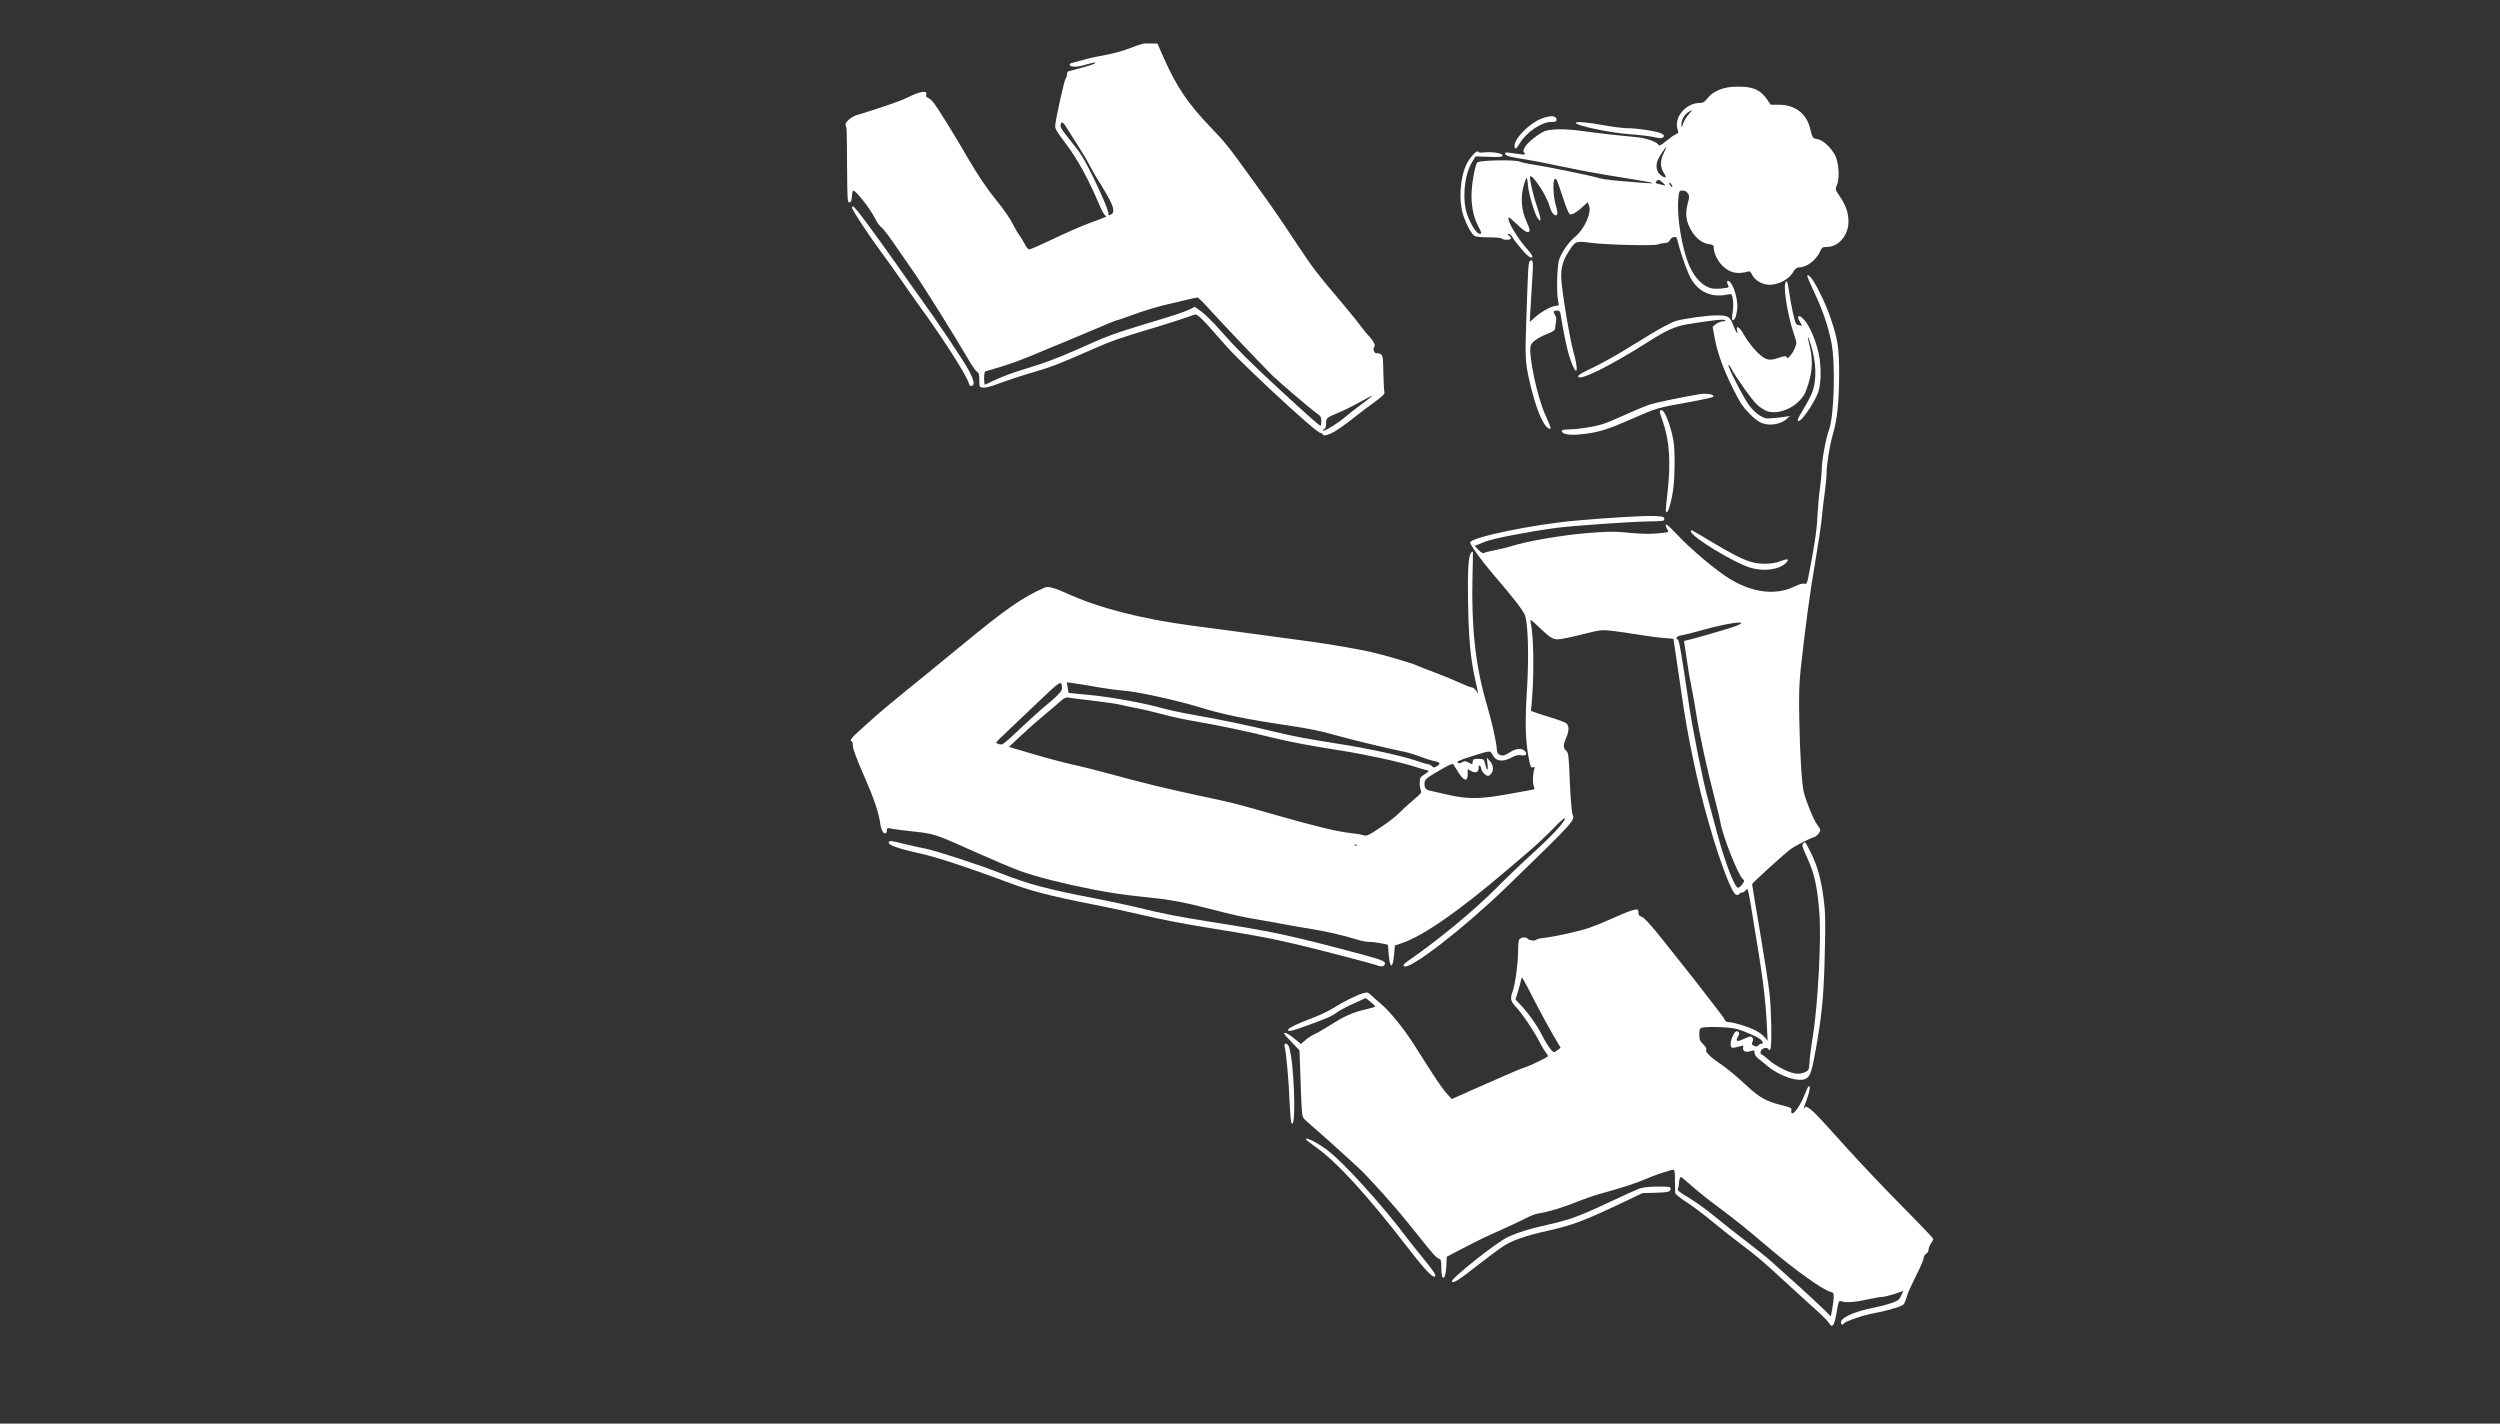<svg width="1440" height="820" viewBox="0 0 1440 820" fill="none" xmlns="http://www.w3.org/2000/svg">
<rect x="0" y="0" width="1440" height="820" fill="#333333" stroke="none"/>
<path d="M658.096 25.233C657.128 25.441 653.603 26.616 650.216 27.998C646.898 29.311 640.677 30.97 636.392 31.73C632.176 32.491 626.715 33.666 624.227 34.426C621.739 35.117 618.836 35.878 617.799 36.154C616.693 36.362 615.933 36.914 616.14 37.398C616.555 38.642 619.665 38.781 623.743 37.675C629.826 35.947 631.554 35.67 630.793 36.362C630.171 37.053 627.13 37.951 619.389 40.025C617.661 40.44 615.864 40.923 615.449 41.062C614.965 41.2 614.55 42.029 614.55 42.928C614.55 43.827 614.205 44.863 613.79 45.278C613.099 45.969 608.537 66.221 607.846 71.82C607.569 74.032 608.122 75.069 614.274 83.225C620.84 91.934 627.268 103.822 633.558 118.752C634.595 121.171 635.908 123.521 636.461 124.005C637.705 124.904 638.673 124.42 627.337 128.567C623.19 130.088 613.997 134.097 606.947 137.484C599.897 140.87 593.607 143.635 592.985 143.635C592.225 143.635 591.188 142.46 590.289 140.663C589.46 139.073 588.147 136.792 587.248 135.686C586.419 134.511 584.829 131.885 583.792 129.811C581.718 125.664 578.539 121.102 574.115 115.642C568.931 109.352 562.987 100.574 557.527 91.104C549.44 77.073 539.21 60.623 537.205 58.48C536.307 57.443 534.994 56.406 534.302 56.199C533.542 55.922 533.196 55.369 533.473 54.678C534.579 51.844 530.086 52.466 522.967 56.061C519.373 57.858 515.502 59.24 499.812 64.355C498.084 64.908 495.457 65.737 493.937 66.152C490.342 67.12 486.333 70.645 487.094 72.304C487.785 73.894 487.785 73.824 487.923 96.841C488.061 115.434 488.131 116.748 489.306 116.54C490.204 116.402 490.55 115.503 490.688 113.015C490.826 111.218 491.103 109.767 491.448 109.767C493.038 109.767 501.056 119.927 504.028 125.802C505.134 128.014 506.655 130.226 507.415 130.71C508.244 131.125 511.078 134.788 513.912 138.797C516.677 142.806 522.068 150.547 525.87 156.077C532.229 165.2 549.993 193.609 558.218 207.778C560.084 210.958 562.158 213.861 562.849 214.206C563.816 214.759 564.093 215.727 564.093 218.906C564.093 222.915 564.093 222.984 566.236 223.261C567.618 223.468 570.867 222.639 576.051 220.634C580.336 219.045 588.285 216.418 593.814 214.828C605.426 211.441 609.366 209.921 627.337 202.041C640.47 196.235 644.064 194.991 664.316 188.908C672.956 186.351 682.495 183.241 688.232 181.167C689.476 180.683 692.932 184.001 701.295 193.678C708.968 202.594 714.497 208.124 732.676 225.196C748.089 239.573 759.287 249.319 760.6 249.388C761.222 249.388 761.775 249.665 761.775 250.079C761.775 251.393 764.816 250.771 768.618 248.628C770.761 247.384 775.461 244.066 779.124 241.163C782.718 238.26 788.455 233.974 791.773 231.555C796.058 228.445 797.717 226.855 797.441 226.095C797.233 225.542 796.957 220.565 796.819 215.036C796.68 206.257 796.542 204.944 795.436 204.115C794.676 203.562 793.708 203.354 793.224 203.493C791.842 204.046 790.46 201.212 791.496 199.968C792.118 199.207 791.98 198.447 790.874 196.581C790.045 195.337 788.87 193.816 788.248 193.332C787.626 192.779 785.414 190.014 783.271 187.18C781.198 184.347 775.253 177.089 770.138 171.076C759.218 158.289 755.831 153.865 747.605 141.423C736.201 124.213 733.159 119.789 721.409 103.546C707.24 83.916 705.995 82.326 697.148 73.133C684.154 59.517 677.933 50.324 670.537 33.804L666.666 25.095L663.21 25.026C661.344 24.957 659.063 25.026 658.096 25.233ZM615.034 74.585C616.486 76.935 619.458 81.635 621.6 85.022C623.812 88.409 626.577 93.109 627.752 95.459C628.927 97.809 631.899 102.924 634.388 106.864C641.576 118.337 642.82 122.485 639.641 123.66C638.466 124.074 638.189 124.005 638.466 123.245C639.157 121.517 627.268 95.943 622.637 89.031C621.531 87.303 618.283 83.086 615.518 79.63C611.647 74.861 610.541 72.995 610.887 71.889C611.509 69.539 612.269 70.023 615.034 74.585ZM695.213 176.605C700.811 182.895 728.114 211.649 733.021 216.418C737.238 220.496 755.416 235.979 758.665 238.26C760.738 239.711 761.084 240.333 761.084 242.614C761.084 244.066 760.876 245.241 760.6 245.241C759.909 245.172 752.72 238.813 736.546 223.883C720.027 208.677 711.802 200.382 703.023 190.429C699.014 185.867 694.038 180.891 691.964 179.439L688.163 176.743L685.398 178.126C681.527 179.923 676.551 181.582 658.787 186.904C643.58 191.466 636.738 193.954 627.683 198.101C615.656 203.562 606.187 207.433 599.137 209.713C594.92 211.096 588.492 213.1 584.898 214.275C579.714 215.934 572.94 218.768 567.411 221.602C567.065 221.74 566.858 220.081 566.858 218.008C566.858 215.45 567.134 213.999 567.756 213.861C580.82 210.128 587.455 207.778 599.897 202.456C605.357 200.106 609.919 198.24 610.127 198.24C610.265 198.24 617.661 195.129 626.577 191.328C635.424 187.526 643.028 184.416 643.442 184.416C643.926 184.416 648.419 182.895 653.395 181.029C658.441 179.163 666.044 176.813 670.192 175.845C674.408 174.877 680.283 173.426 683.324 172.735C686.365 171.974 689.199 171.421 689.683 171.352C690.098 171.283 692.586 173.702 695.213 176.605ZM790.114 228.238C790.114 228.376 787.211 230.657 783.755 233.214C780.23 235.841 776.221 238.951 774.908 240.126C771.59 243.098 763.849 248.006 762.535 248.006C761.568 247.937 761.637 247.867 762.674 247.245C763.434 246.762 763.849 245.725 763.849 243.928C763.849 240.748 764.056 240.61 770.761 237.776C773.594 236.601 779.055 233.974 782.856 231.832C790.529 227.615 790.114 227.892 790.114 228.238Z" fill="white"/>
<path d="M995.33 50.324C990.215 51.222 986.068 53.365 983.649 56.475C981.714 58.825 980.953 59.309 978.88 59.309C971.138 59.378 964.157 67.534 966.231 74.239C966.922 76.451 966.853 76.727 965.401 77.28C964.503 77.626 962.015 79.354 959.803 81.151C956.485 83.847 955.725 84.192 955.172 83.294C954.342 81.704 947.914 79.492 942.799 79.008C931.326 77.972 917.709 76.382 911.557 75.483C901.604 74.032 892.342 74.17 889.024 75.829C885.015 77.902 879.417 82.603 878.242 84.953C877.274 86.681 877.274 87.234 878.034 88.132C878.864 89.169 878.587 89.169 875.131 88.754C873.058 88.478 870.293 88.132 869.118 87.925C866.56 87.441 866.008 88.547 868.219 89.722C868.911 90.137 872.712 90.897 876.652 91.519C883.011 92.487 890.338 93.938 904.853 96.979C912.041 98.5 923.584 100.574 938.03 102.855C945.426 104.03 951.647 105.205 951.854 105.412C952.061 105.619 949.711 105.619 946.67 105.343C927.939 103.891 924.206 103.477 921.096 102.578C915.774 100.988 889.992 95.735 882.043 94.629C879.555 94.215 876.583 93.593 875.477 93.109C872.505 91.865 852.322 92.279 851.009 93.523C849.834 94.698 848.175 102.785 847.691 109.836C847.207 117.301 848.451 124.351 851.285 129.949C853.566 134.373 853.635 134.65 852.322 134.65C850.663 134.65 847.483 129.949 845.341 124.282C842.092 115.78 843.267 101.196 847.76 93.662L849.903 90.067L857.713 90.344C864.349 90.551 865.455 90.413 865.455 89.514C865.455 88.201 859.441 87.303 854.741 87.787C852.806 88.063 851.562 87.856 851.423 87.372C850.939 86.128 846.861 90.413 844.926 94.145C840.917 102.025 840.019 115.918 842.991 124.42C845.064 130.295 847.76 135.064 849.557 136.032C850.248 136.378 853.981 136.723 857.782 136.723C861.653 136.723 864.902 137 865.109 137.414C865.731 138.382 870.293 138.313 870.293 137.345C870.293 136.861 869.74 136.101 869.118 135.617C868.081 134.857 868.081 134.719 868.911 134.65C869.533 134.65 870.5 135.548 871.191 136.654C872.989 139.764 879.209 147.022 880.73 147.851C883.633 149.372 883.287 147.506 879.901 143.773C873.68 136.792 867.736 126.632 869.049 125.249C869.256 125.111 870.915 126.493 872.85 128.36C877.689 132.991 879.831 134.373 880.799 133.405C881.352 132.852 881.006 131.332 879.348 127.738C876.375 121.379 875.753 113.983 877.55 107.347C878.173 104.859 879.002 102.716 879.278 102.509C879.555 102.371 879.97 104.306 880.108 106.864C880.454 111.633 884.048 123.521 885.845 125.941C887.918 128.636 887.78 126.148 885.637 119.927C882.942 112.186 880.523 101.472 881.49 101.472C883.633 101.472 891.236 113.499 892.688 119.167C893.586 122.83 896.213 125.318 896.973 123.383C897.18 122.761 896.904 120.757 896.351 118.959C894.139 111.978 894.277 100.159 896.558 103.546C896.973 104.099 898.632 108.799 900.291 113.914C902.295 120.134 903.678 123.314 904.369 123.452C905.751 123.729 908.585 122.001 911.903 118.89L914.46 116.471L915.29 118.476C916.88 122.554 912.594 132.023 907.134 136.516C903.678 139.35 899.876 144.672 898.148 149.234C896.904 152.621 896.42 167.896 897.457 173.149C898.01 175.983 898.01 176.121 896.42 176.121C894.001 176.121 888.195 179.232 884.393 182.549L881.145 185.452L881.629 176.813C881.905 172.043 882.389 164.302 882.665 159.533C883.287 150.962 882.942 148.681 881.214 150.409C880.315 151.307 880.246 152.344 879.209 182.342C878.38 205.705 878.518 208.608 881.006 219.598C884.255 233.905 888.333 244.342 891.582 246.485C893.863 248.006 893.586 246.485 890.338 239.504C885.637 229.551 880.315 204.599 881.629 199.207C882.182 197.065 885.637 194.576 891.098 192.364C894.761 190.913 895.729 190.222 895.729 189.047C895.798 188.217 896.005 186.489 896.282 185.245C896.558 183.724 896.351 182.48 895.66 181.374C894.416 179.508 894.761 178.886 896.973 178.886C898.217 178.886 898.632 179.37 898.908 181.098C901.259 195.613 903.401 204.875 905.613 209.99C908.723 217.247 909.138 212.616 906.235 202.387C904.023 194.507 899.323 165.753 899.254 159.74C899.185 153.727 900.291 149.994 903.47 145.018C907.479 138.728 907.479 138.728 916.603 139.903C925.036 141.009 953.789 141.7 954.964 140.801C955.379 140.525 956.9 140.179 958.42 140.041C960.494 139.903 961.323 139.419 961.876 138.313C962.222 137.483 963.19 136.723 964.088 136.516C965.401 136.308 965.747 136.585 966.093 138.036C967.199 142.944 970.724 153.588 972.866 158.219C977.152 167.62 984.962 171.698 994.846 169.693C997.196 169.209 997.473 169.278 997.819 170.799C998.51 173.357 998.51 176.882 997.888 180.752C997.542 183.241 997.611 184.416 998.095 184.416C999.27 184.416 1000.17 182.066 1000.65 177.988C1001.14 173.633 999.201 165.753 996.851 162.919C995.261 160.915 994.155 161.606 995.261 163.956C996.021 165.615 995.952 165.684 992.289 166.099C990.215 166.375 987.451 166.375 986.206 166.168C981.092 165.2 976.115 160.155 973.005 152.966C968.65 142.667 965.747 124.627 966.715 114.398C967.199 109.836 967.268 109.767 969.203 109.767C970.516 109.767 971.553 110.319 972.175 111.356C973.143 112.739 973.143 113.361 972.244 116.678C970.724 122.485 970.931 126.148 973.143 130.848C975.769 136.308 979.778 139.903 983.926 140.525C986.483 140.939 987.105 141.285 987.105 142.391C987.105 145.363 988.833 149.372 991.39 152.275C995.538 156.975 1000.45 158.288 1006.8 156.422C1007.84 156.077 1008.39 156.491 1009.09 158.012C1010.54 161.33 1015.03 164.025 1019.18 164.025C1024.36 164.025 1030.24 160.984 1032.65 157.044C1034.04 154.694 1034.87 154.072 1036.32 154.003C1040.6 154.003 1046.06 149.856 1048.28 145.018C1049.45 142.46 1049.73 142.253 1052.22 142.253C1059.06 142.253 1064.86 135.341 1064.73 127.392C1064.59 122.277 1063.27 118.406 1059.75 113.153C1056.98 109.075 1056.98 109.006 1058.09 106.449C1059.82 102.371 1059.06 92.901 1056.78 88.962C1054.01 84.331 1049.8 80.598 1046.76 80.114C1043.99 79.63 1044.13 79.769 1042.47 73.479C1040.33 65.254 1033.76 60.346 1024.78 60.346H1019.94L1017.79 57.236C1014.48 52.328 1010.47 50.255 1003.9 49.978C1000.93 49.84 997.058 49.978 995.33 50.324ZM973.143 65.323C971.208 67.465 969.894 69.677 969.065 72.373C968.581 74.032 968.581 73.963 968.512 71.751C968.443 68.986 970.309 65.737 972.728 64.424C975.078 63.111 975.147 63.249 973.143 65.323ZM958.351 88.132C956.139 92.418 956.209 96.357 958.42 99.675C960.356 102.509 959.388 103.062 956.485 100.781C954.135 98.915 953.513 95.528 954.895 92.141C955.932 89.791 959.181 84.883 959.734 84.883C959.872 84.883 959.25 86.335 958.351 88.132ZM957.867 105.343C959.457 106.725 959.526 107.002 958.42 106.725C957.66 106.518 956.209 106.172 955.103 105.896C953.582 105.55 953.375 105.274 953.997 104.513C955.103 103.2 955.656 103.269 957.867 105.343ZM963.19 107.624C962.775 108.039 961.531 106.311 961.531 105.274C961.6 104.859 962.015 105.205 962.568 105.896C963.121 106.656 963.397 107.416 963.19 107.624Z" fill="white"/>
<path d="M887.918 68.295C880.937 71.059 872.366 79.63 872.366 83.985C872.366 86.404 873.403 85.92 875.407 82.533C879.071 76.243 888.125 70.092 893.655 70.23C896.005 70.23 896.558 70.023 896.558 68.986C896.558 66.567 893.102 66.29 887.918 68.295Z" fill="white"/>
<path d="M907.617 70.714C907.617 72.373 927.04 76.451 939.067 77.349C944.043 77.695 950.057 78.386 952.545 78.939C956.277 79.769 957.176 79.769 958.005 79.008C958.766 78.248 958.627 77.902 957.245 77.004C955.31 75.76 943.283 73.824 937.2 73.824C934.781 73.824 928.699 73.064 923.584 72.096C915.151 70.507 907.617 69.885 907.617 70.714Z" fill="white"/>
<path d="M490.826 119.72C490.826 120.964 500.365 135.479 507.691 145.363C510.802 149.51 515.778 156.56 518.82 160.915C521.792 165.27 526.285 171.629 528.773 175.085C543.288 195.06 556.904 216.349 558.08 220.911C558.356 222.017 558.84 222.501 559.738 222.293C561.674 221.878 560.983 218.768 557.734 212.824C554.969 207.709 539.694 184.899 530.846 172.665C528.22 169.071 523.243 162.021 519.718 156.975C502.162 132.023 492.278 118.752 491.172 118.752C490.964 118.752 490.826 119.167 490.826 119.72Z" fill="white"/>
<path d="M1041.02 158.98C1041.02 159.602 1042.88 163.887 1045.1 168.587C1049.8 178.471 1052.91 187.457 1054.84 196.995C1057.33 209.23 1056.5 240.126 1053.39 248.006C1051.73 252.36 1049.31 265.355 1049.31 270.47C1049.31 272.336 1048.83 277.312 1048.28 281.529C1047.65 285.676 1047.03 292.933 1046.82 297.564C1046.55 304.96 1045.1 314.706 1041.64 332.193C1040.81 336.133 1040.6 336.548 1039.29 336.202C1038.32 335.926 1036.04 336.617 1033.42 337.93C1022.77 343.045 1009.5 341.455 996.367 333.438C988.626 328.737 974.042 316.503 966.024 307.932C961.462 303.094 959.457 301.435 959.457 302.334C959.457 303.094 959.941 304.338 960.494 305.098C961.462 306.55 961.393 306.55 956.14 307.103C949.504 307.725 946.67 307.656 936.233 306.688C929.321 306.066 925.45 306.135 913.769 307.103C899.461 308.278 879.555 311.734 871.33 314.361C869.049 315.121 864.556 316.227 861.307 316.849C858.059 317.471 855.087 318.231 854.672 318.577C854.257 318.922 853.082 318.231 851.631 316.78L849.35 314.43L851.009 313.808C851.907 313.462 853.912 312.633 855.432 312.01C859.649 310.213 880.039 306.274 896.904 303.993C905.475 302.887 939.413 300.467 949.642 300.329C958.351 300.191 958.835 300.122 958.628 298.809C958.42 297.564 957.798 297.426 952.2 297.219C946.463 297.011 925.589 298.256 907.272 299.915C883.08 302.057 846.792 309.591 846.792 312.494C846.792 313.808 853.704 323.415 859.787 330.465C872.228 344.911 877.758 352.1 878.518 354.795C880.246 360.671 880.661 378.849 879.555 396.958C878.38 415.137 878.587 425.643 880.315 435.32C881.421 441.679 881.767 442.508 883.218 441.955C883.91 441.679 884.117 441.817 883.91 442.508C883.011 444.858 882.665 449.835 883.287 452.116C883.702 453.567 883.91 454.673 883.771 454.673C883.564 454.673 877.481 455.779 870.155 457.162C853.013 460.341 845.825 460.479 834.005 457.784C829.443 456.747 824.951 455.71 823.983 455.503C821.356 455.019 820.527 454.051 820.527 451.494C820.527 448.867 821.149 448.383 830.48 442.992C836.148 439.813 836.701 439.605 837.392 440.711C837.807 441.402 839.12 443.407 840.226 445.204C843.405 450.111 845.41 450.319 845.41 445.688V442.992L847.345 444.098C849.834 445.549 851.631 444.858 851.631 442.577C851.631 440.158 852.737 440.365 853.22 442.923C853.497 444.029 854.465 445.48 855.432 446.102C857.091 447.208 857.299 447.208 858.543 446.033C860.547 444.236 860.34 440.711 858.128 438.292L856.4 436.357L856.815 440.158C857.299 444.374 856.469 444.305 855.432 440.02C854.741 437.186 854.672 437.186 851.631 437.117C848.935 437.048 848.52 437.255 848.313 438.568C848.037 440.435 848.175 440.435 845.686 439.121C844.028 438.292 843.544 438.292 842.23 439.052C841.401 439.605 840.433 439.813 839.88 439.467C838.636 438.707 840.088 438.015 848.175 435.458C858.612 432.209 858.335 432.209 859.579 434.629C861.584 438.568 865.386 439.121 870.639 436.357C873.058 435.043 874.44 434.698 876.168 435.043C878.726 435.527 879.901 434.49 878.587 432.901C876.79 430.758 873.542 430.896 869.671 433.315C866.699 435.182 865.8 435.458 864.21 434.905C862.621 434.352 862.344 433.799 862.137 431.242C861.86 427.025 859.165 415.137 856.193 405.115C849.834 383.273 847.414 361.085 848.175 331.64C848.382 324.245 848.451 318.024 848.382 317.886C848.244 317.678 847.829 317.886 847.414 318.3C845.756 319.959 845.272 328.876 845.617 348.229C846.032 368.412 847 378.849 849.488 390.392C850.248 393.986 851.078 397.719 851.285 398.686C851.492 399.654 851.423 399.931 851.216 399.378C850.456 397.58 848.728 395.922 847.622 395.922C847.069 395.922 844.304 394.885 841.539 393.572C838.774 392.258 832.277 389.563 826.955 387.558C821.702 385.623 816.656 383.618 815.689 383.134C813.615 382.098 796.75 377.121 790.114 375.67C782.788 373.942 766.959 371.246 756.246 369.725C743.459 367.997 723.483 365.302 707.171 363.09C700.121 362.191 690.997 360.947 686.781 360.394C657.197 356.454 632.798 350.164 614.205 341.663C607.293 338.552 603.699 337.585 601.833 338.414C588.631 344.22 580.06 350.234 553.034 372.421C541.422 381.959 526.7 394.055 520.202 399.239C513.774 404.423 506.655 410.437 504.305 412.51C502.024 414.653 497.877 418.316 495.181 420.736C490.757 424.537 488.96 427.025 490.688 427.025C490.965 427.025 491.241 428.2 491.241 429.583C491.241 431.311 493.384 437.048 497.324 446.033C503.406 459.788 506.102 467.806 507.07 474.649C507.553 478.174 509.005 480.593 510.249 479.902C510.595 479.625 510.871 478.865 510.871 478.036C510.871 477.068 511.217 476.792 511.977 477.068C512.599 477.275 517.438 477.967 522.829 478.589C539.21 480.386 536.584 479.556 563.748 491.652C572.871 495.73 583.723 500.292 587.801 501.744C596.994 505.061 612.823 509.07 629.411 512.319C641.092 514.531 645.585 515.222 661.206 516.881C675.86 518.402 681.735 519.577 704.544 525.452C709.797 526.765 716.156 528.217 718.714 528.631C721.271 529.046 729.013 530.428 735.855 531.672C742.698 532.986 751.753 534.576 755.9 535.198C763.296 536.303 776.359 539.414 782.373 541.418C783.963 541.971 786.797 542.455 788.594 542.524C790.391 542.524 793.57 542.939 795.644 543.354L799.445 544.183L799.86 549.436C800.62 558.353 802.279 558.284 803.04 549.367L803.454 544.598L806.979 543.423C819.49 539.345 840.157 524.968 869.049 500.292C871.537 498.219 876.79 493.726 880.73 490.339C884.67 486.952 890.96 481.077 894.692 477.206C898.77 472.921 901.397 470.709 901.397 471.4C901.397 473.405 893.863 481.492 882.596 491.721C876.79 496.974 867.183 506.167 861.307 512.112C848.451 524.968 828.407 541.487 811.196 553.376C808.707 555.173 808.085 555.864 808.707 556.486C811.472 559.251 843.06 534.852 867.874 510.798C906.788 473.059 907.41 472.437 905.751 469.05C905.337 468.152 904.645 459.995 904.231 450.526C903.609 434.767 903.401 433.523 902.088 432.417C900.36 431.034 900.36 428.892 902.088 425.021C903.954 420.943 903.885 417.625 901.95 416.45C901.051 415.897 897.595 414.584 894.139 413.547C890.752 412.51 886.536 411.197 884.877 410.575L881.836 409.469L882.32 404.285C883.771 386.936 883.426 365.993 881.56 357.906C881.283 356.523 882.043 357.007 885.914 360.74C892.757 367.237 894.278 368.274 897.319 368.274C898.77 368.274 904.991 367.03 911.212 365.44C922.409 362.675 922.547 362.675 929.045 363.435C932.639 363.85 939.343 364.818 943.905 365.578C948.467 366.338 954.826 367.237 958.006 367.444L963.881 367.928L965.747 380.37C966.784 387.213 968.443 398.41 969.411 405.253C971.968 422.602 976.806 446.172 981.299 463.313C988.626 491.099 997.473 515.498 1000.31 515.498C1001 515.498 1001.76 515.153 1001.97 514.807C1002.17 514.462 1002.86 514.116 1003.42 514.116C1004.04 514.116 1005.01 513.494 1005.63 512.665C1006.74 511.351 1006.87 511.766 1008.67 522.549C1015.51 563.537 1016.96 574.319 1017.79 592.221L1018.14 599.479L1016.27 597.267C1015.24 596.092 1012.89 594.364 1010.95 593.396C1006.8 591.323 998.372 588.765 995.814 588.765C994.708 588.765 993.81 588.281 993.533 587.521C993.326 586.899 991.529 584.342 989.524 581.853C987.589 579.365 984.202 575.01 982.059 572.177C979.917 569.343 974.664 562.569 970.378 557.247C966.093 551.855 960.563 544.943 958.075 541.764C951.025 532.848 946.878 528.286 945.357 527.94C944.527 527.733 943.836 527.111 943.836 526.558C943.767 526.005 943.698 525.106 943.629 524.553C943.491 522.894 939.689 524.069 927.317 529.599C917.709 533.884 913.631 535.267 904.853 537.271C898.978 538.654 892.204 539.898 889.785 540.174C887.435 540.382 885.292 540.865 885.085 541.142C884.463 542.179 880.868 541.833 879.901 540.658C878.933 539.483 875.892 539.898 874.993 541.28C874.717 541.764 874.44 544.598 874.44 547.639C874.44 554.62 872.781 566.716 871.399 570.725C869.74 575.218 870.017 576.531 873.058 579.849C876.859 583.927 883.426 593.604 886.191 599.133C887.435 601.621 889.232 604.663 890.199 605.907C891.167 607.151 891.789 608.257 891.651 608.395C890.545 609.432 881.698 613.717 878.587 614.754C876.514 615.376 871.399 617.45 867.183 619.385C863.035 621.251 856.469 624.085 852.668 625.744C848.866 627.403 843.613 629.684 840.986 630.928L836.217 633.071L833.245 629.753C830.411 626.643 826.471 620.698 815.274 602.935C809.33 593.396 800.828 582.821 795.782 578.536C793.639 576.738 790.944 574.388 789.838 573.282C787.902 571.485 787.626 571.416 785.138 572.107C781.198 573.282 773.318 577.222 768.411 580.402C765.992 581.992 760.531 584.618 756.177 586.277C747.744 589.456 742.767 591.807 742.145 592.843C741.039 594.571 743.804 594.018 752.582 590.839C764.817 586.346 766.959 585.448 770.277 583.028C771.728 581.922 776.083 579.641 779.815 577.983L786.658 574.872L789.423 577.084C790.944 578.328 792.188 579.503 792.188 579.711C792.188 579.987 789.63 580.747 786.52 581.439C779.401 583.028 774.286 585.309 765.853 590.701C762.19 592.982 758.181 595.332 756.799 595.885C755.485 596.438 753.274 597.889 751.891 599.133L749.334 601.345L745.463 598.166C742.007 595.332 739.657 594.226 739.657 595.401C739.657 595.608 741.661 597.889 744.081 600.377L748.504 605.008L748.988 618.487C749.195 625.882 749.541 634.592 749.748 637.84C750.163 643.646 750.232 643.715 752.928 646.135C762.466 654.429 770.484 661.617 775.945 666.663C779.401 669.773 783.133 673.298 784.239 674.335C785.414 675.372 790.253 680.625 795.091 685.878C803.247 694.933 807.947 700.462 816.933 711.729C825.089 722.028 827.162 724.378 828.683 724.931C830.065 725.553 830.204 726.037 830.204 730.391C830.204 738.616 832.761 737.441 833.107 729.078L833.314 723.894L842.3 719.194C853.151 713.595 855.916 712.282 866.146 707.72C870.5 705.785 876.099 703.158 878.587 701.845C881.076 700.462 884.463 699.218 886.191 698.942C891.236 698.251 901.259 695.209 908.309 692.237C911.903 690.786 917.986 688.643 921.787 687.606C933.399 684.427 943.007 681.316 947.638 679.243C952.2 677.169 962.291 673.782 963.881 673.782C964.572 673.782 964.779 675.303 964.779 679.865C964.779 683.183 964.849 686.431 964.918 687.122C964.987 687.814 967.89 690.164 971.761 692.652C975.424 695.071 981.714 699.771 985.723 703.158C989.732 706.476 997.197 712.42 1002.31 716.291C1012.68 724.101 1015.1 726.175 1028.65 738.686C1033.76 743.386 1040.05 749.123 1042.68 751.473C1049.38 757.417 1052.28 760.251 1053.53 762.186C1055.46 765.228 1056.57 763.638 1057.88 756.035C1059.06 749.33 1059.2 749.054 1060.58 749.537C1063.27 750.436 1068.18 750.159 1075.16 748.57C1078.97 747.74 1082.9 747.049 1083.94 747.049C1085.6 747.049 1091.75 745.321 1095.14 743.939C1096.24 743.455 1096.31 743.593 1095.48 745.39C1095.07 746.496 1094.31 747.809 1093.83 748.362C1092.51 749.814 1086.29 751.887 1079.03 753.27C1068.46 755.343 1060.37 758.938 1060.37 761.633C1060.37 763.016 1061.41 763.43 1062.1 762.325C1062.86 761.08 1073.3 757.486 1079.24 756.449C1084.84 755.482 1093.2 753.201 1095.55 751.957C1096.8 751.335 1097.28 750.367 1098.46 746.358C1098.94 744.63 1101.36 739.377 1103.71 734.677C1106.13 729.977 1108.06 725.415 1108.06 724.516C1108.06 723.618 1108.69 722.581 1109.45 722.166C1110.21 721.751 1110.83 720.715 1110.83 719.885C1110.83 719.056 1111.45 717.397 1112.21 716.291C1112.97 715.116 1113.59 713.941 1113.59 713.595C1113.59 713.25 1105.44 704.679 1095.42 694.587C1085.39 684.496 1071.36 669.635 1064.17 661.686C1046.34 641.918 1045.86 641.434 1042.88 639.015C1040.67 637.356 1040.05 637.149 1039.57 637.909C1038.53 639.568 1038.88 638.186 1040.67 633.417C1042.4 628.785 1042.95 624.984 1041.78 625.675C1041.43 625.952 1040.33 628.233 1039.36 630.79C1037.36 635.905 1033.83 641.296 1032.45 641.296C1031.89 641.296 1031.62 640.674 1031.83 639.706C1032.1 638.186 1031.76 637.978 1026.02 636.527C1017.52 634.453 1013.37 632.103 1006.53 625.744C999.063 618.832 994.847 615.376 989.386 611.713C984.686 608.533 981.921 605.423 982.82 604.525C983.165 604.179 982.474 602.935 981.161 601.621C979.087 599.548 978.811 598.788 978.811 595.815C978.811 592.843 979.018 592.359 980.401 591.945C983.373 591.184 995.607 591.53 999.823 592.567C1004.73 593.811 1013.3 597.613 1014.55 599.133C1015.65 600.516 1015.65 601.207 1014.48 601.207C1013.99 601.207 1013.16 601.621 1012.75 602.174C1012.13 602.935 1011.57 602.935 1010.33 602.382C1008.95 601.76 1008.81 601.345 1009.36 600.308C1010.19 598.718 1009.64 597.06 1008.26 597.06C1007.63 597.06 1005.77 597.751 1004.04 598.58C1000.45 600.308 999.478 599.824 1001.07 597.06C1001.97 595.539 1002.03 594.917 1001.34 594.364C1000.17 593.396 999.063 594.295 997.819 597.267C996.575 600.308 996.505 603.073 997.68 603.488C998.095 603.626 999.823 603.349 1001.48 602.866C1004.25 602.105 1004.39 602.105 1004.04 603.211C1003.42 605.285 1005.42 606.391 1008.19 605.492C1010.47 604.801 1010.61 604.87 1010.61 606.391C1010.61 607.358 1011.44 608.672 1012.68 609.639C1013.85 610.538 1016.34 612.542 1018.21 614.132C1025.05 619.938 1036.04 623.532 1040.19 621.321C1042.75 619.938 1043.71 616.966 1046.13 603.142C1049.52 584.134 1050.63 571.969 1051.11 547.57C1051.52 529.253 1051.39 524.899 1050.35 517.226C1048.9 506.167 1046.76 498.564 1043.02 491.099C1039.57 484.326 1039.84 484.602 1038.6 485.846C1037.77 486.676 1038.05 487.782 1041.09 494.417C1045.1 503.195 1046.69 510.245 1047.93 525.521C1049.17 541.004 1047.17 578.259 1044.13 597.474C1043.16 603.211 1042.33 609.778 1042.26 612.059C1042.06 615.86 1041.85 616.344 1040.12 617.381C1039.01 618.003 1036.87 618.487 1035.35 618.487C1031.62 618.487 1023.32 614.478 1018.83 610.538C1016.96 608.81 1015.1 607.428 1014.75 607.428C1014.34 607.428 1014.06 606.805 1014.06 606.045C1014.06 604.041 1017.52 602.727 1018.62 604.317C1019.31 605.285 1019.45 605.216 1019.87 603.833C1020.63 600.861 1020.28 581.508 1019.25 572.246C1018.69 567.2 1016.2 551.026 1013.72 536.442C1011.23 521.788 1009.22 509.623 1009.22 509.278C1009.22 508.656 1026.43 492.966 1031.07 489.371C1033.83 487.298 1042.33 482.874 1045.1 482.114C1045.79 481.976 1046.96 480.939 1047.65 479.971C1048.83 478.105 1048.83 478.036 1046.69 474.994C1044.54 472.022 1040.53 462.207 1039.01 456.401C1037.84 451.908 1036.73 434.145 1036.39 414.307C1036.11 399.861 1036.32 393.502 1037.22 385.277C1039.71 362.122 1042.61 340.764 1045.51 324.037C1047.17 314.361 1048.9 302.956 1049.31 298.739C1049.66 294.523 1050.49 287.819 1051.04 283.879C1051.59 279.939 1052.08 275.031 1052.08 273.027C1052.08 267.705 1053.87 256.507 1055.81 249.872C1058.3 241.439 1059.27 231.486 1059.34 215.865C1059.34 200.313 1058.64 195.544 1054.36 183.033C1051.52 174.532 1045.23 161.883 1042.75 159.533C1041.43 158.289 1041.02 158.15 1041.02 158.98ZM1003 358.943C1003 359.15 1001.83 359.772 1000.45 360.394C997.266 361.707 972.244 368.965 970.793 368.965C970.102 368.965 969.894 369.449 970.171 370.486C970.309 371.384 971 375.67 971.622 380.024C972.175 384.379 973.419 391.567 974.318 395.922C975.217 400.276 976.461 407.257 977.083 411.474C978.603 421.634 983.649 444.72 987.382 458.82C989.04 465.11 990.63 471.608 990.907 473.336C991.943 480.8 1001.14 504.094 1003.9 506.375C1004.94 507.273 1004.87 507.481 1003.56 509.347C1002.73 510.453 1001.62 511.351 1001.14 511.351C999.063 511.351 992.911 494.901 988.142 476.446C986.76 471.124 984.686 463.521 983.58 459.512C980.815 449.42 975.078 420.805 972.866 405.944C968.65 377.121 967.199 368.688 966.438 368.412C964.641 367.79 965.885 366.338 968.65 365.924C970.24 365.647 974.871 364.541 978.949 363.366C991.252 359.841 1003 357.698 1003 358.943ZM611.717 396.475C611.786 398.133 608.606 401.382 600.312 408.156C598.1 410.022 592.156 415.482 586.972 420.321C578.747 428.131 577.433 429.168 575.913 428.753C574.945 428.477 573.977 428.131 573.77 427.924C573.563 427.786 575.152 425.989 577.295 424.053C579.369 422.049 587.732 414.1 595.888 406.359C611.371 391.567 611.578 391.429 611.717 396.475ZM624.573 394.47C626.854 394.885 631.347 395.645 634.595 396.198C637.844 396.751 644.203 397.58 648.765 397.995C656.299 398.617 678.486 403.594 690.582 407.257C704.406 411.543 717.055 414.169 743.113 418.04C754.31 419.768 760.669 421.012 768.342 423.224C777.88 425.92 801.657 431.656 807.049 432.624C809.744 433.039 814.514 434.49 817.762 435.734C821.011 436.979 824.812 438.154 826.264 438.43C829.582 439.052 829.996 439.813 827.784 441.264C826.126 442.301 825.918 442.301 824.743 441.264C824.121 440.642 823.084 440.158 822.531 440.158C821.978 440.158 818.868 439.26 815.689 438.154C807.74 435.389 787.142 430.896 770.761 428.408C752.721 425.574 743.873 423.915 732.745 421.15C719.958 418.04 702.263 414.307 687.817 411.819C681.182 410.644 673.095 408.916 669.846 408.018C659.547 405.045 639.503 401.382 627.338 400.276C620.91 399.654 615.587 399.17 615.518 399.101C615.449 399.101 615.242 397.65 614.965 395.991L614.481 392.949L617.454 393.433C619.112 393.641 622.292 394.124 624.573 394.47ZM628.858 403.525C635.425 404.285 642.89 405.322 645.447 405.944C648.004 406.566 652.635 407.534 655.677 408.087C658.718 408.64 665.077 410.229 669.846 411.474C674.615 412.787 683.325 414.653 689.2 415.621C701.365 417.694 718.23 421.219 732.399 424.744C742.767 427.302 753.965 429.445 772.143 432.279C786.174 434.49 806.357 438.845 814.652 441.541C818.108 442.646 821.495 443.614 822.255 443.752C823.361 443.96 823.084 444.374 820.734 445.895C817.969 447.692 817.762 447.969 817.762 450.941C817.762 452.669 818.039 454.673 818.453 455.364C819.006 456.47 818.315 457.3 813.753 461.101C810.85 463.59 807.049 467.046 805.321 468.843C803.593 470.571 798.892 474.234 794.745 476.861C787.833 481.423 787.211 481.699 785.069 481.008C783.894 480.662 780.852 480.109 778.364 479.902C770.277 479.003 758.388 476.169 735.164 469.534C709.383 462.207 711.664 462.76 689.891 458.129C672.749 454.466 655.953 450.388 637.706 445.342C631.623 443.683 622.914 441.471 618.352 440.504C613.79 439.536 603.561 436.84 595.612 434.49L581.166 430.205L588.009 423.777C591.81 420.183 597.685 414.999 601.072 412.234C604.528 409.4 608.675 405.875 610.403 404.285C612.753 402.142 613.928 401.589 615.242 401.797C616.209 402.004 622.292 402.764 628.858 403.525ZM781.613 486.883C781.405 487.09 780.783 487.159 780.299 486.952C779.746 486.745 779.954 486.537 780.714 486.537C781.474 486.468 781.889 486.676 781.613 486.883ZM885.43 579.434C888.195 584.687 892.342 592.29 894.692 596.299L898.909 603.488L897.319 604.732C896.42 605.492 895.453 606.045 895.176 606.045C894.07 606.045 890.891 601.621 888.471 596.783C885.499 590.839 880.799 584.134 876.306 579.296L872.92 575.702L874.371 571.002C875.131 568.444 875.961 565.403 876.168 564.366C876.652 562.154 876.03 561.187 885.43 579.434ZM973.903 682.63C976.806 685.256 983.649 690.786 989.179 694.864C999.823 702.813 1004.94 706.891 1019.25 719.056C1033.9 731.497 1050.42 743.317 1054.36 744.077C1055.95 744.423 1056.22 744.768 1056.22 746.911C1056.22 748.224 1055.88 751.335 1055.4 753.754L1054.57 758.246L1050.76 754.445C1048.62 752.302 1042.12 746.289 1036.32 741.036C1030.44 735.783 1023.39 729.424 1020.49 726.797C1017.66 724.24 1010.95 718.848 1005.56 714.77C1000.17 710.692 992.22 704.471 987.935 700.877C983.649 697.283 976.875 692.376 972.936 690.025C967.406 686.708 965.955 685.533 966.438 684.772C966.784 684.219 967.06 682.975 967.06 681.938C967.06 679.934 967.683 677.93 968.305 677.93C968.512 677.93 971 680.072 973.903 682.63Z" fill="white"/>
<path d="M1028.23 163.542C1027.4 167.55 1030.03 182.826 1033.21 192.157C1035 197.341 1035 197.548 1033.83 200.521C1032.72 203.493 1029.27 207.571 1029.27 205.981C1029.27 204.875 1027.61 204.944 1023.81 206.327C1018.69 208.124 1016.34 207.294 1011.16 201.834C1008.81 199.276 1005.77 195.267 1004.52 192.848C1002.1 188.355 999.684 186.835 1000.58 190.429C1001.27 193.332 999.961 191.535 998.509 187.733C996.436 182.204 995.537 181.651 988.625 181.651C983.372 181.651 969.894 183.517 965.47 184.83C962.429 185.66 954.273 190.153 943.628 196.857C931.118 204.668 922.823 209.299 914.736 213.1C911.35 214.621 909 216.142 909 216.764C909 219.943 927.178 211.027 949.434 196.857C959.733 190.291 965.125 187.872 971.898 186.766C986.552 184.416 992.911 183.724 993.602 184.416C994.086 184.899 993.602 185.107 992.219 185.107C991.114 185.176 989.386 185.867 988.349 186.697L986.483 188.217L987.519 194.023C989.04 202.663 992.289 211.856 997.956 223.33C1002.31 232.039 1003.76 234.251 1007.7 238.26C1012.4 243.098 1015.24 244.55 1019.94 244.55C1023.25 244.55 1027.06 243.236 1029.06 241.37L1031 239.642L1028.58 239.988C1027.26 240.264 1024.08 240.61 1021.53 240.817C1017.31 241.232 1016.62 241.094 1013.72 239.435C1011.85 238.329 1009.22 235.771 1007.36 233.283C1004.11 228.86 994.915 210.888 995.606 210.266C995.814 210.059 996.505 210.819 997.058 211.994C999.961 217.524 1009.43 230.795 1012.33 233.352C1014.13 234.942 1016.9 236.601 1018.42 237.016C1025.67 238.951 1035.83 233.905 1039.64 226.509C1040.33 225.127 1041.64 221.395 1042.4 218.215C1044.13 211.787 1043.99 205.29 1042.12 198.24C1040.6 192.779 1041.36 193.125 1043.09 198.723C1046.13 208.607 1046.48 218.353 1044.06 225.404C1043.44 227.201 1041.29 231.486 1039.22 234.873C1037.15 238.26 1035.49 241.37 1035.49 241.785C1035.49 245.794 1044.75 233.145 1047.38 225.611C1049.31 219.943 1049.1 208.262 1046.82 200.59C1044.61 192.917 1041.71 186.835 1038.88 183.863C1036.11 180.891 1034.66 181.858 1036.66 185.245L1038.05 187.595L1036.18 187.319C1034.45 187.042 1034.24 186.627 1032.79 180.476C1031.96 176.882 1031 171.421 1030.58 168.311C1029.75 162.021 1028.92 160.431 1028.23 163.542Z" fill="white"/>
<path d="M978.811 227.062C969.341 228.652 954.411 231.763 950.955 232.799C948.536 233.56 942.385 236.048 937.27 238.398C932.155 240.679 926.28 243.236 924.206 243.928C919.506 245.586 909.276 247.314 904.023 247.314C900.014 247.314 898.632 248.006 900.222 249.25C901.881 250.632 906.719 250.77 913.838 249.803C922.271 248.559 926.902 247.038 941.14 240.748C954.066 235.08 954.964 234.804 972.106 231.763C979.778 230.38 986.345 228.929 986.69 228.652C988.073 227.27 983.165 226.302 978.811 227.062Z" fill="white"/>
<path d="M956.001 237.016C956.001 237.43 956.761 239.919 957.66 242.476C961.6 253.259 962.498 266.253 960.494 283.602C959.319 294.316 959.25 295.007 960.148 295.007C960.494 295.007 961.254 293.348 961.807 291.344C963.811 284.155 964.572 277.174 964.572 266.668C964.572 257.89 964.295 254.849 963.051 249.734C961.116 242.131 958.558 236.255 957.107 236.255C956.485 236.255 956.001 236.601 956.001 237.016Z" fill="white"/>
<path d="M973.972 306.066C973.972 309.107 998.924 324.314 1008.46 327.078C1016.34 329.359 1025.26 328.046 1028.92 324.037C1030.86 321.895 1029.68 321.618 1025.4 323.277C1020.7 325.074 1013.85 325.212 1008.46 323.623C1003.42 322.102 996.989 318.784 984.893 311.527C979.294 308.14 974.594 305.375 974.387 305.375C974.18 305.375 973.972 305.721 973.972 306.066Z" fill="white"/>
<path d="M511.977 485.017C511.009 486.537 517.161 488.818 530.224 491.652C538.933 493.518 559.254 500.223 579.645 507.895C593.607 513.218 604.528 516.051 630.309 521.097C638.189 522.618 651.045 525.383 658.856 527.249C666.735 529.184 681.803 532.087 692.379 533.815C723.068 538.792 731.5 540.312 746.569 543.907C761.982 547.57 790.667 555.035 793.708 556.21C796.058 557.108 797.717 556.556 797.717 554.897C797.717 553.376 794.814 552.408 775.184 547.293C742.214 538.584 731.017 536.234 698.185 531.119C678.209 527.94 669.293 526.212 654.294 522.48C649.732 521.374 639.295 519.162 631.139 517.572C602.592 512.042 592.57 509.347 576.189 502.919C563.955 498.08 539.141 489.993 533.058 488.818C529.809 488.196 524.211 486.952 520.617 486.054C513.497 484.256 512.53 484.118 511.977 485.017Z" fill="white"/>
<path d="M739.933 602.727C740.832 605.976 742.352 622.703 742.767 634.108C743.044 640.605 743.527 646.342 743.873 646.895C746.776 651.664 745.463 610.953 742.422 602.935C741.592 600.654 739.311 600.516 739.933 602.727Z" fill="white"/>
<path d="M752.444 656.502C752.651 656.848 755.209 658.852 758.181 660.926C770.208 669.497 787.695 688.643 810.643 718.364C821.771 732.81 826.747 737.718 826.747 734.331C826.747 733.778 823.844 729.769 820.319 725.484C816.794 721.198 812.371 715.669 810.504 713.18C795.782 693.62 773.871 669.497 764.332 662.308C758.388 657.885 751.062 654.291 752.444 656.502Z" fill="white"/>
<path d="M943.905 684.772C942.039 685.533 934.851 688.712 928.008 691.961C910.175 700.393 903.954 702.674 891.789 705.37C881.283 707.72 875.2 709.517 868.911 712.351C862.482 715.116 835.042 736.958 836.286 738.202C837.323 739.239 839.949 737.58 851.631 728.387C857.16 724.101 863.45 719.401 865.662 717.95C870.915 714.494 879.278 711.591 891.029 709.033C905.613 705.785 912.318 703.296 935.265 692.375L945.979 687.261L952.545 687.053C960.978 686.846 962.222 686.5 962.222 684.841C962.222 683.528 961.738 683.459 954.826 683.459C949.297 683.528 946.463 683.874 943.905 684.772Z" fill="white"/>
</svg>
